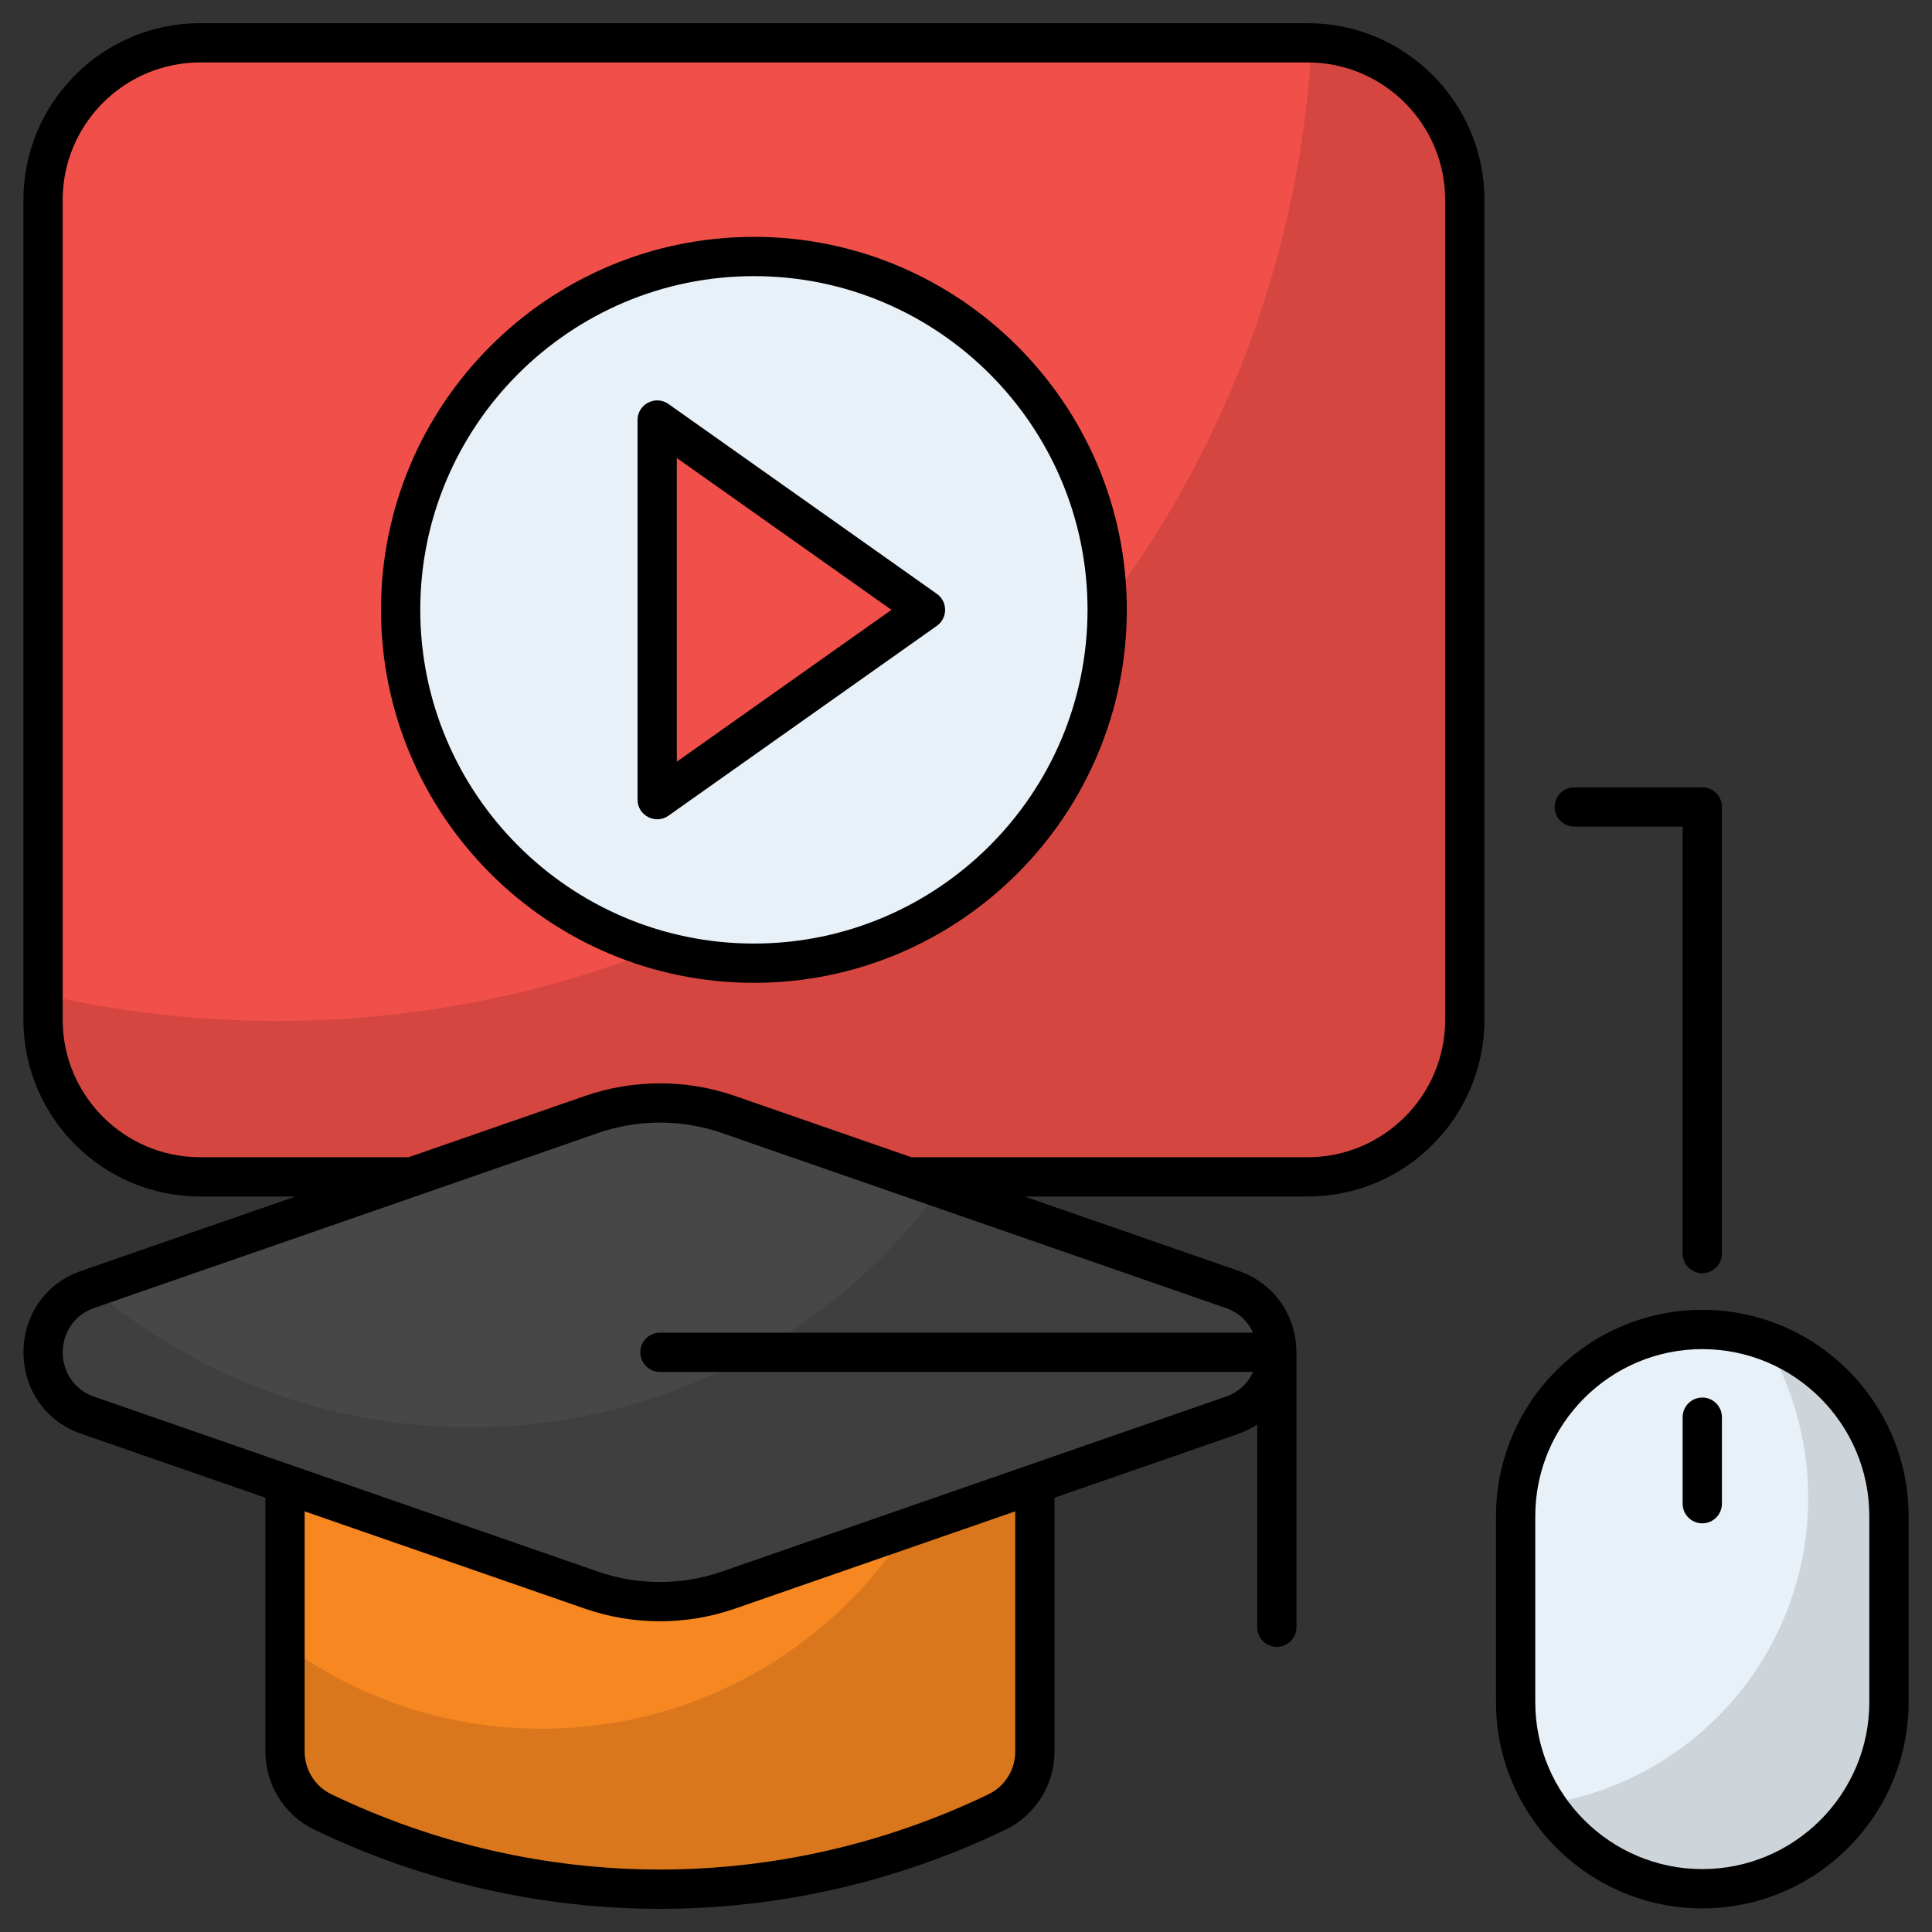 <svg enable-background="new 0 0 512 512" height="512" viewBox="0 0 512 512" width="512" xmlns="http://www.w3.org/2000/svg"><rect x="0" y="0" width="512" height="512" fill="#333333" stroke="none"/><g id="_x33_1_Online_Tutorial"><g><path d="m388.184 52.98v217.27c0 22.993-18.64 41.633-41.633 41.633h-293.51c-22.993 0-41.633-18.64-41.633-41.633v-217.27c0-22.993 18.64-41.633 41.633-41.633h293.51c22.993 0 41.633 18.64 41.633 41.633z" fill="#f14f4a"/><path d="m388.184 52.98v217.27c0 23.002-18.631 41.633-41.633 41.633h-293.51c-23.002 0-41.633-18.631-41.633-41.633v-6.713c19.932 4.58 40.696 7.026 62.033 7.026 146.495 0 266.189-114.698 274.203-259.164 22.482.52 40.54 18.943 40.54 41.581z" opacity=".12"/><path d="m293.415 161.594c0 51.724-41.936 93.66-93.619 93.66-51.724 0-93.619-41.936-93.619-93.66 0-51.683 41.895-93.619 93.619-93.619 51.683.001 93.619 41.937 93.619 93.619z" fill="#e8f1f8"/><path d="m245.264 161.615-71.099 50.295v-100.59z" fill="#f14f4a"/><path d="m500.592 401.796v49.268c0 27.32-22.147 49.467-49.467 49.467-27.32 0-49.467-22.147-49.467-49.467v-49.268c0-27.32 22.147-49.467 49.467-49.467 27.32.001 49.467 22.148 49.467 49.467z" fill="#e8f1f8"/><path d="m500.592 401.768v49.324c0 27.288-22.15 49.439-49.439 49.439-13.701 0-26.032-5.537-34.995-14.501-2.398-2.398-4.567-5.081-6.451-7.935 39.391-6.051 69.477-40.076 69.477-81.123 0-15.242-4.168-29.514-11.418-41.731 6.965 2.455 13.244 6.451 18.325 11.589 8.963 8.963 14.501 21.294 14.501 34.938z" opacity=".12"/><path d="m75.536 361.951v102.273c0 6.791 3.883 13.012 10.003 15.954 56.451 27.137 122.253 27.137 178.705 0 6.12-2.942 10.003-9.163 10.003-15.954v-102.273z" fill="#f78721"/><path d="m274.254 361.938v102.293c0 6.773-3.897 13.008-9.998 15.938-56.468 27.146-122.262 27.146-178.729 0-6.101-2.929-9.998-9.165-9.998-15.938v-28.301c19.082 13.976 42.599 22.2 68.052 22.2 57.167 0 104.631-41.605 113.742-96.191h16.931z" opacity=".12"/><path d="m326.494 375.065-133.504 46.344c-11.737 4.074-24.504 4.074-36.241-.001l-133.461-46.34c-15.826-5.495-15.826-27.877 0-33.372l133.501-46.353c11.739-4.076 24.509-4.075 36.248.001l133.459 46.348c15.826 5.497 15.824 27.879-.002 33.373z" fill="#474747"/><path d="m326.503 375.054-133.523 46.362c-11.718 4.058-24.485 4.058-36.23 0l-133.469-46.335c-15.83-5.51-15.83-27.898 0-33.381l1.021-.349c26.984 23.006 62.004 36.902 100.223 36.902 51.281 0 96.702-24.941 124.842-63.348l77.136 26.796c15.83 5.482 15.83 27.87 0 33.353z" opacity=".12"/><g><path d="m451.123 370.363c-2.876 0-5.204 2.33-5.204 5.204v22.928c0 2.874 2.328 5.204 5.204 5.204s5.204-2.33 5.204-5.204v-22.928c0-2.874-2.328-5.204-5.204-5.204z"/><path d="m417.199 219.058h28.719v113.156c0 2.874 2.328 5.204 5.204 5.204s5.204-2.33 5.204-5.204v-118.36c0-2.874-2.328-5.204-5.204-5.204h-33.923c-2.876 0-5.204 2.33-5.204 5.204s2.328 5.204 5.204 5.204z"/><path d="m199.797 62.771c-54.495 0-98.827 44.331-98.827 98.824 0 54.513 44.331 98.865 98.827 98.865 54.49 0 98.822-44.352 98.822-98.865 0-54.493-44.332-98.824-98.822-98.824zm0 187.28c-48.753 0-88.419-39.681-88.419-88.457 0-48.753 39.666-88.416 88.419-88.416s88.413 39.663 88.413 88.416c0 48.776-39.66 88.457-88.413 88.457z"/><path d="m451.123 347.125c-30.142 0-54.668 24.526-54.668 54.671v49.269c0 30.145 24.526 54.671 54.668 54.671 30.147 0 54.673-24.526 54.673-54.671v-49.269c0-30.145-24.526-54.671-54.673-54.671zm44.265 103.939c0 24.407-19.856 44.263-44.265 44.263-24.404 0-44.26-19.856-44.26-44.263v-49.269c0-24.407 19.856-44.263 44.26-44.263 24.409 0 44.265 19.856 44.265 44.263z"/><path d="m346.553 6.143h-293.512c-25.827 0-46.837 21.012-46.837 46.837v217.27c0 25.825 21.009 46.837 46.837 46.837h25.259l-56.717 19.693c-20.507 7.121-20.469 36.097 0 43.206l48.748 16.926v67.313c0 8.762 5.087 16.865 12.954 20.644 29.115 13.994 60.355 20.989 91.61 20.989 31.245 0 62.5-6.998 91.6-20.989 7.872-3.781 12.959-11.885 12.959-20.644v-67.319l48.748-16.922c1.801-.625 3.435-1.498 4.97-2.486v53.737c0 2.874 2.328 5.204 5.204 5.204s5.204-2.33 5.204-5.204v-72.857c0-.029-.016-.053-.017-.083-.036-9.845-6.053-18.286-15.362-21.519l-56.693-19.688h75.044c25.827 0 46.837-21.012 46.837-46.837v-217.271c.001-25.825-21.009-46.837-46.836-46.837zm-77.507 458.081c0 4.782-2.77 9.201-7.059 11.262-55.349 26.612-118.845 26.607-174.194 0-4.284-2.058-7.054-6.48-7.054-11.262v-63.699l74.306 25.799c12.812 4.445 26.894 4.431 39.656.003l74.346-25.808v63.705zm63.009-111.051h-157.165c-2.876 0-5.204 2.33-5.204 5.204s2.328 5.204 5.204 5.204h157.168c-1.207 2.737-3.486 5.256-7.271 6.569l-133.502 46.344c-10.586 3.677-22.249 3.674-32.825-.003l-133.462-46.339c-11.193-3.883-11.142-19.672 0-23.538l133.502-46.354c10.571-3.676 22.239-3.677 32.83.003l133.456 46.346c3.783 1.312 6.061 3.828 7.269 6.564zm50.927-82.923c0 20.087-16.344 36.429-36.429 36.429h-105.015l-46.792-16.25c-12.797-4.442-26.874-4.439-39.661-.003l-46.809 16.253h-55.235c-20.085 0-36.429-16.342-36.429-36.429v-217.27c0-20.087 16.344-36.429 36.429-36.429h293.512c20.085 0 36.429 16.342 36.429 36.429z"/><path d="m248.265 157.366-71.099-50.295c-3.429-2.429-8.208.021-8.208 4.249v100.59c0 4.223 4.773 6.678 8.208 4.249l71.099-50.295c2.93-2.068 2.934-6.426 0-8.498zm-68.898 44.489v-80.48l56.884 40.24z"/></g></g></g></svg>